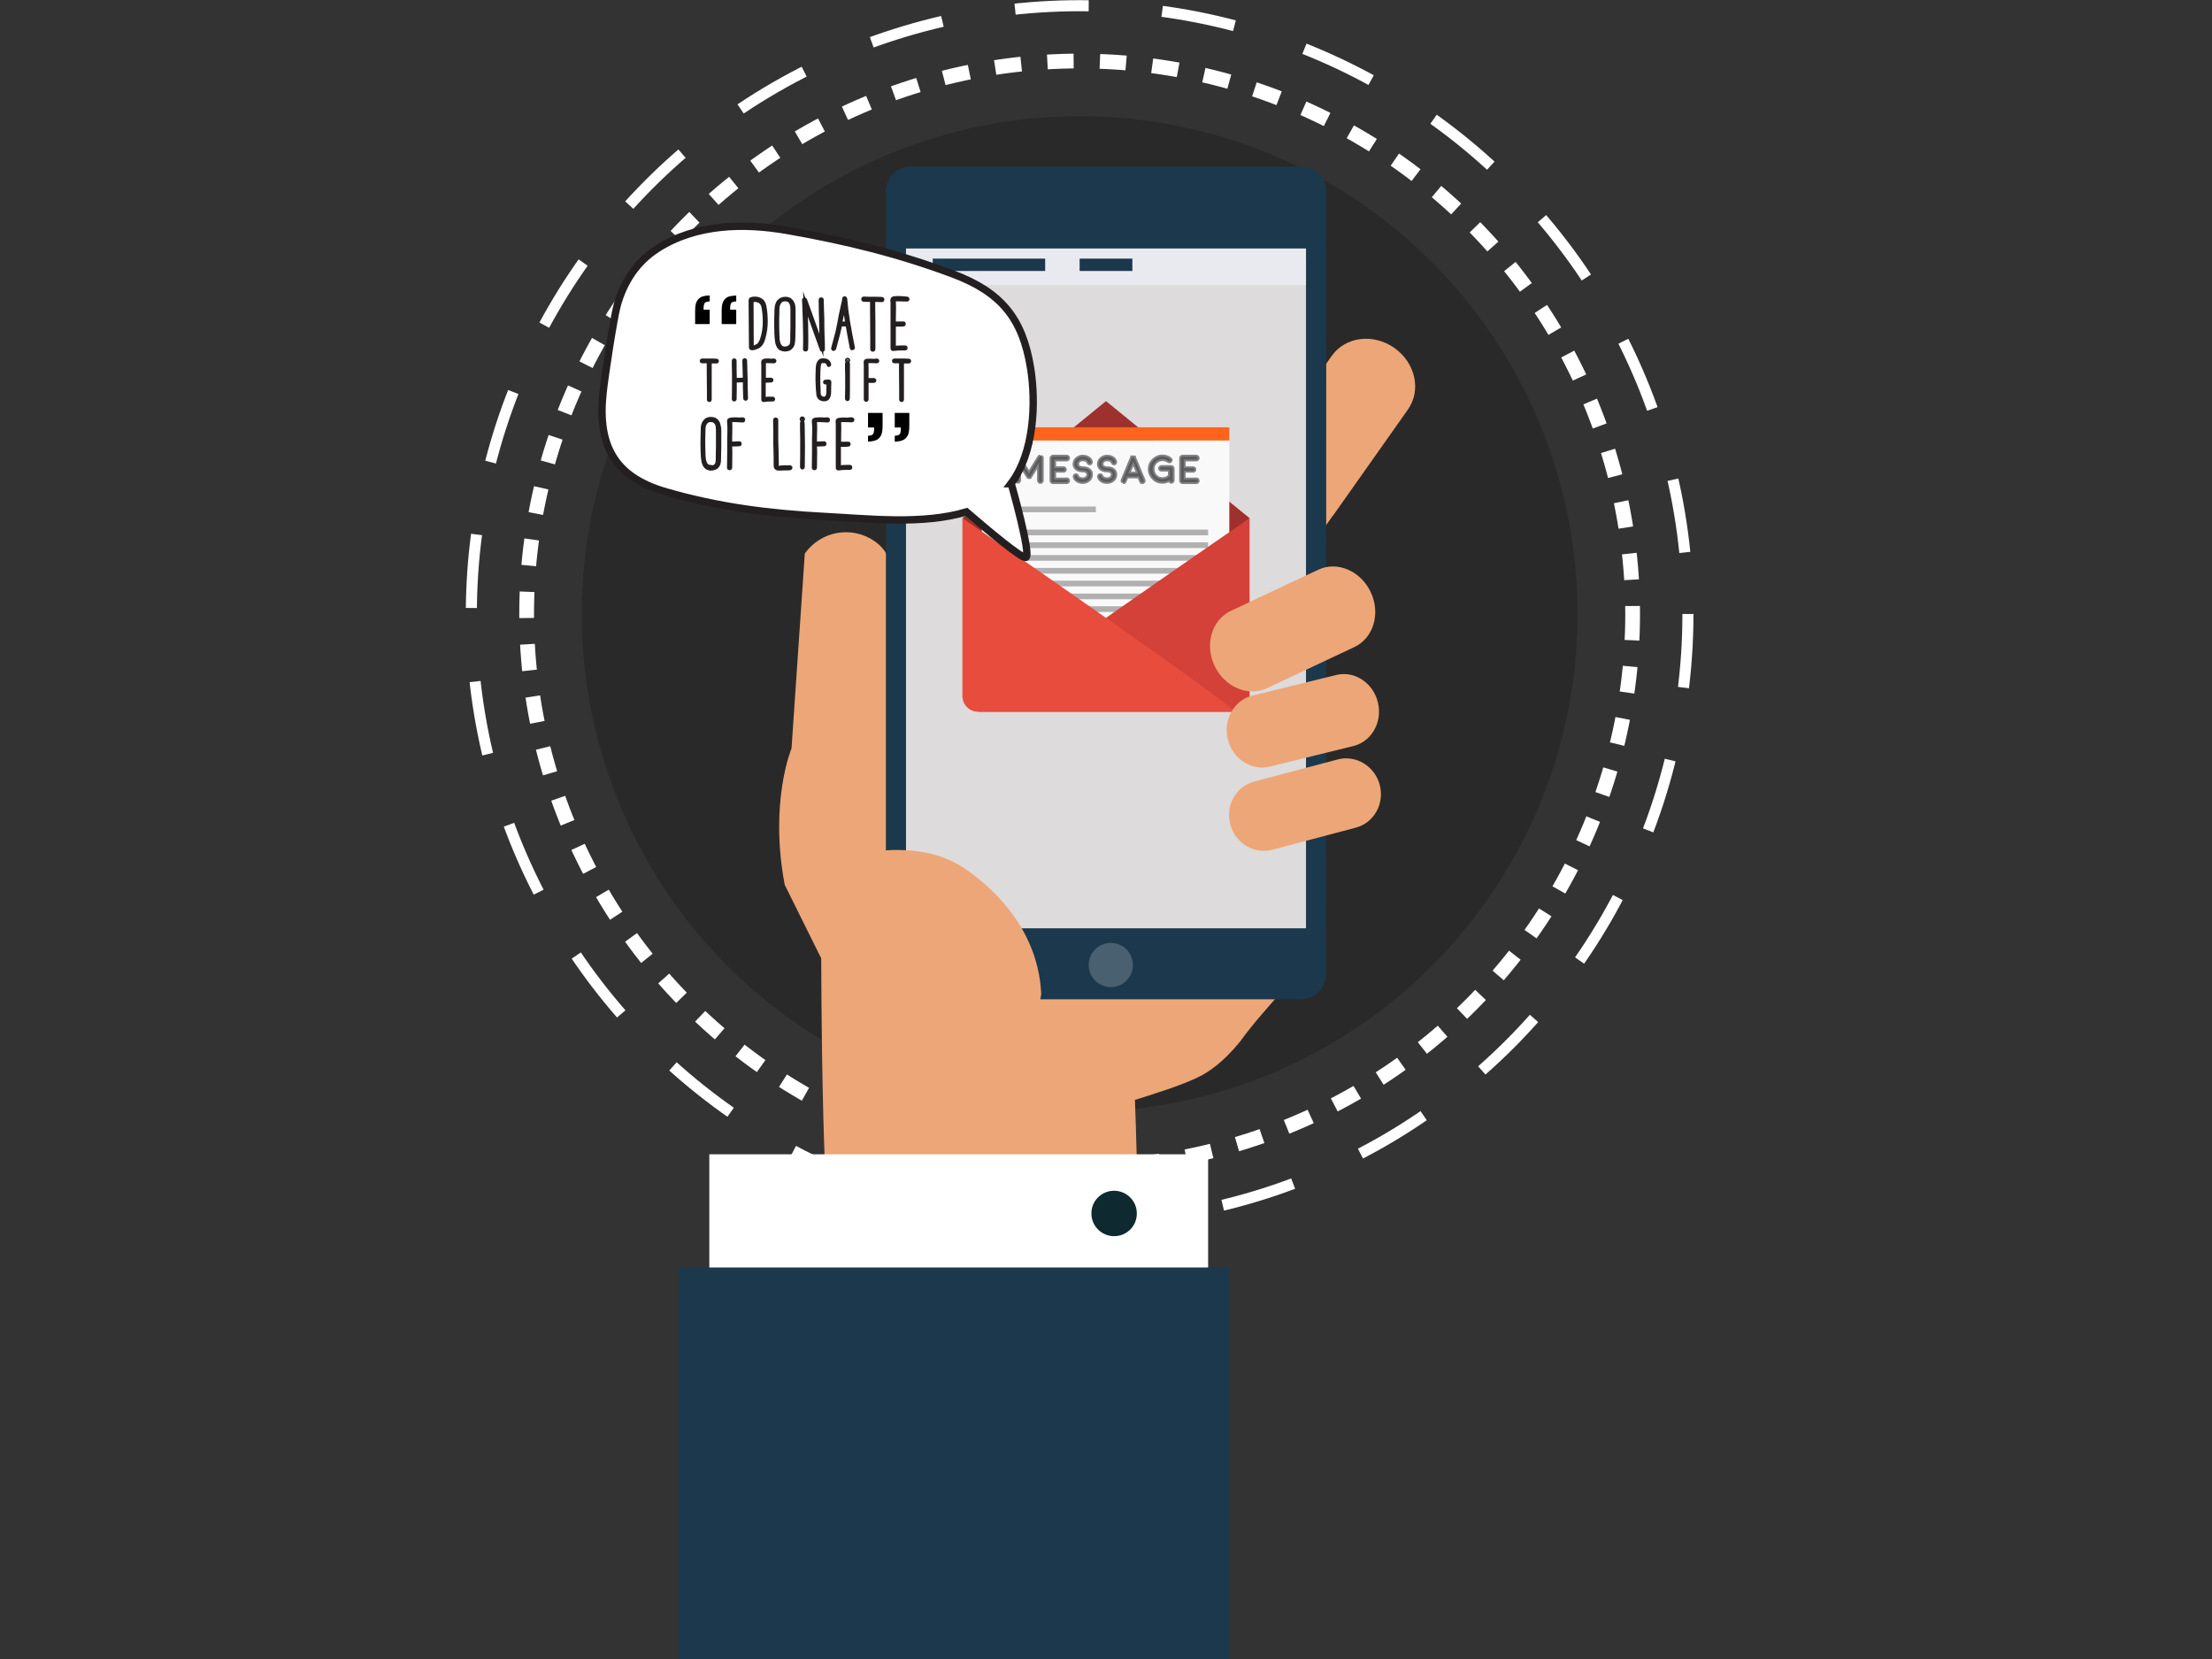 <?xml version="1.0" encoding="utf-8"?>
<!-- Generator: Adobe Illustrator 21.0.0, SVG Export Plug-In . SVG Version: 6.00 Build 0)  -->
<svg version="1.1" id="Layer_1" xmlns="http://www.w3.org/2000/svg" xmlns:xlink="http://www.w3.org/1999/xlink" x="0px" y="0px"
	 viewBox="0 280 1200 900" style="enable-background:new 0 0 1200 1200;" xml:space="preserve">
<rect x="0" y="280" width="1200" height="900" fill="#333333" stroke="none"/>
<style type="text/css">
	.st0{fill:#FFFFFF;}
	.st1{fill:#EDA677;}
	.st2{fill:#1B384C;}
	.st3{fill:#DDDBDB;}
	.st4{fill:#E9E9F0;}
	.st5{fill:#0E2A30;}
	.st6{opacity:0.2;fill:#FFFFFF;enable-background:new    ;}
	.st7{fill:#9E302E;}
	.st8{fill:#FF641D;}
	.st9{fill:#F9F9F9;}
	.st10{fill:#B0B0B0;}
	.st11{fill:#D34139;}
	.st12{fill:#E74C3C;}
	.st13{fill:#5B5B5B;stroke:#808285;stroke-miterlimit:10;}
	.st14{fill:#FFFFFF;stroke:#231F20;stroke-width:4;stroke-miterlimit:10;}
	.st15{stroke:#231F20;stroke-width:2;stroke-miterlimit:10;}
</style>
<g>
	<g>
	<circle fill="none" stroke="#fff" stroke-width="8" stroke-miterlimit="15" stroke-dasharray="14.247,14.247" cx="585.7" cy="613.1" r="300" >
      <animateTransform 
         attributeName="transform" 
         attributeType="XML" 
         type="rotate"
         dur="20s" 
         from="0 585.7 613.1"
         to="360 585.7 613.1" 
         repeatCount="indefinite" />
    </circle>
	<circle fill="none" stroke="#fff" stroke-width="6" stroke-miterlimit="10" stroke-dasharray="40,40" cx="585.7" cy="613.1" r="330">
	      <animateTransform 
	         attributeName="transform" 
	         attributeType="XML" 
	         type="rotate"
	         dur="10s" 
	         from="0 585.7 613.1" 
	         to="-360 585.7 613.1" 
	         repeatCount="indefinite" />
	</circle>
		<circle fill="#000" fill-opacity="0.2" cx="585.7" cy="613.1" r="270.1"/>
	</g>
	<path class="st1" d="M698.9,806.3c-12.8-21.8-48.6-26.5-29.7-40.3c-0.5,0.4,7.2-6.4,9.1-8.6c0.8-0.9,1.4-1.5,1.8-2
		c0.3-0.5,0.6-1.1,1.1-2c0.8-1.4,3.8-9.1,2.9-5.9c0.8-2.5,1.6-5.1,2.1-7.7c0.2-1.3,0.4-2.2,0.5-2.8c0.1-1.5,0.3-3,0.4-4.5
		c0.2-4.1,0.4-8.1,0.5-12.2c0.1-8.9,0-17.9,0-26.8c0-11.8,3.9-21.1,10-27.8c-11-7.1-23-8.1-27.3-1.9l-1.5,2.2l-6.7,9.6l-0.4,0.6
		l-5-3.6l6.7-9.5l6.8-9.6l5.5-7.7c4.5-6.4-1.1-18.2-12.5-26.2c-11.4-8.1-24.4-9.4-28.9-3l-5.5,7.7l-6.8,9.6l-6.7,9.5l-5-3.6
		l30.5-43.2l0,0c0.2-0.3,0.5-0.6,0.8-1l40.1-56.8c7.3-10.4,4-25.4-7.4-33.4c-11.4-8.1-26.6-6.2-34,4.2l-40.1,56.8
		c-0.2,0.3-0.4,0.7-0.7,1.1h-0.1l-88.2,125L487.7,738l-6.5-126.3c3.5-14.9,5.7-29.3-6.6-38c-12.3-8.7-29.3-5.7-38,6.6L429.4,686
		c0,0-12.2,28.9-3.7,74l19.8,39.9c0.9,230.2,14.2,151.3,0.9,169.8l168.3,19.1c4.8-19.1,1-112.1,1-112.1c6.8-2.2,26-7.9,35.6-13
		c4.6-2.4,12.2-7.3,21.4-18.6C689.3,822.3,703,813.4,698.9,806.3z"/>
	<path class="st1" d="M756.5,468.8c-11.4-8.1-26.6-6.2-34,4.2l-40.1,56.8c-0.2,0.3-0.4,0.7-0.7,1.1h-0.1L593.4,656l-0.4-0.3
		c0.1,0.5,0.2,1,0.2,1.5c3,18.5,4.3,39.9,10.8,57.8c0,0,0,0,0.1,0.1c0.1,0,0.2,0.1,0.2,0.1c0.1-0.8,1.2,0.2,1.7,0.9
		c0.1,0.1,0.2,0.1,0.3,0.2c0.3,0.1,0.6,0.2,1,0.3c2.4,0.8,4.9,1.5,7.4,2.2c0.2,0,0.4,0.1,0.5,0.1c0,0,0,0,0-0.1
		c2.7-3.7,5.4-7.4,8.1-11.2c16.4-23.4,31.6-47.6,46-72.2c7.1-12.2,18-18.6,29.4-20.3c-0.4-3.3-0.4-6.7-0.1-10l-1.3,1.8l-5-3.6
		l12.5-17.7c1.3-2.2,2.7-4.3,4.4-6.2l13.6-19.3l0,0c0.2-0.3,0.5-0.6,0.8-1l40.1-56.8C771.2,491.8,767.9,476.9,756.5,468.8z"/>
	<path class="st2" d="M719.4,808.7c0,7.3-6.1,13.4-13.6,13.4H494.2c-7.5,0-13.6-6-13.6-13.4v-425c0-7.3,6.1-13.4,13.6-13.4h211.7
		c7.5,0,13.6,6,13.6,13.4L719.4,808.7L719.4,808.7z"/>
	<polygon class="st3" points="697.7,420.2 692,420.2 681,420.2 668.6,420.2 658.2,420.2 657.5,420.2 643.6,420.2 608.6,420.2 
		596.4,420.2 584,420.2 572.4,420.2 554.9,420.2 544.1,420.2 509.9,420.2 508.6,420.2 497.8,420.2 491.5,420.2 491.5,468.4 
		491.5,468.4 491.5,481.4 491.5,481.4 491.5,517.2 491.5,517.2 491.5,560.5 491.5,560.5 491.5,571.3 491.5,571.3 491.5,678.8 
		491.5,678.8 491.5,688.6 491.5,688.6 491.5,738.3 491.5,738.3 491.5,751.3 491.5,751.3 491.5,783.6 492.3,783.6 503.5,783.6 
		528.3,783.6 542.5,783.6 542.5,783.6 544.1,783.6 553.2,783.6 554.9,783.6 565.6,783.6 567.2,783.6 576.7,783.6 609.8,783.6 
		610.3,783.6 622.1,783.6 651.5,783.6 663.5,783.6 666.2,783.6 680.6,783.6 708.5,783.6 708.5,754 708.5,734.1 708.5,729.4 
		708.5,723.4 708.5,711.7 708.5,706.6 708.5,693.4 708.5,571.2 708.5,560.5 708.5,532.2 708.5,517.2 708.5,453.1 708.5,441.1 
		708.5,420.2 	"/>
	<polygon class="st4" points="491.5,414.8 491.5,415 491.5,415 491.5,417.3 491.5,420 491.5,420 491.5,420.7 491.5,420.7 
		491.5,427.4 491.5,427.4 491.5,428 491.5,428 491.5,431.2 491.5,431.2 491.5,432 491.5,432 491.5,434.2 491.5,434.6 708.5,434.6 
		708.5,414.8 	"/>
	<g>
		<rect x="384.8" y="906.2" class="st0" width="270.6" height="293.8"/>
		<path class="st5" d="M603.7,950.6c6.8,0.4,12.7-4.8,13-11.6c0.4-6.8-4.8-12.6-11.6-13s-12.7,4.8-13,11.6
			C591.7,944.4,596.9,950.2,603.7,950.6z"/>
		<rect x="368.2" y="967.6" class="st2" width="298.7" height="232.4"/>
	</g>
	<circle class="st6" cx="602.6" cy="803.5" r="12"/>
	<rect x="506" y="420.3" class="st2" width="61" height="6.7"/>
	<rect x="585.7" y="420.3" class="st2" width="28.6" height="6.7"/>
	<path class="st1" d="M748.5,705.8c2.7,10.2-3.1,20.6-13,23.2l-45.3,12c-9.9,2.6-20.1-3.6-22.8-13.8l0,0c-2.7-10.2,3.1-20.6,13-23.2
		l45.3-12C735.6,689.4,745.8,695.6,748.5,705.8L748.5,705.8z"/>
	<path class="st1" d="M562.8,829.2c0.8-3.4,1.6-6.8,2.1-10.1c-0.6-1.8,1.3-37.9-40.8-67.4c-19.5-13.6-42.4-10.6-53-9.6v87.1H562.8z"
		/>
	<g>
		<g>
			<polygon class="st7" points="600,497.6 677.9,561.1 599.7,628.2 522.1,561.1 			"/>
			<rect x="532.6" y="511.8" class="st8" width="134.3" height="7.2"/>
			<rect x="532.6" y="519" class="st9" width="134.3" height="129.4">
					<animate
	      attributeName="opacity"
	      dur="1s"
	      values="0.7;1;0.7"
	      repeatCount="indefinite" />  
	  </rect>
			<g>
				<rect x="544.2" y="554.8" class="st10" width="50.3" height="3.1"/>
				<rect x="544.2" y="567.3" class="st10" width="111.2" height="3.1"/>
				<rect x="544.2" y="574.2" class="st10" width="111.2" height="3.1"/>
				<rect x="544.2" y="581.1" class="st10" width="111.2" height="3.1"/>
				<rect x="544.2" y="588.1" class="st10" width="111.2" height="3.1"/>
			</g>
			<g>
				<rect x="544.2" y="595" class="st10" width="111.2" height="3.1"/>
				<rect x="544.2" y="602" class="st10" width="111.2" height="3.1"/>
				<rect x="544.2" y="608.9" class="st10" width="111.2" height="3.1"/>
				<rect x="544.2" y="615.9" class="st10" width="111.2" height="3.1"/>
			</g>
			<path class="st11" d="M677.9,561.1c0,0,0,3.2,0,8.5c0,17.1,0,56.2,0,79v9c0,4.7-3.8,8.5-8.5,8.5h-9.6c-33.6,0-104.8,0-129.2,0
				C525.3,666.1,677.9,561.1,677.9,561.1z">
					<animate
	      attributeName="opacity"
	      dur="1s"
	      values="0.8;1;0.8"
	      repeatCount="indefinite" />  
	  </path>
			<path class="st12" d="M522.1,561.1c0,0,0,3.2,0,8.5c0,17.1,0,56.2,0,79v9c0,4.7,3.8,8.5,8.5,8.5h9.6c33.6,0,104.8,0,129.2,0
				C674.7,666.1,522.1,561.1,522.1,561.1z">
					<animate
	      attributeName="opacity"
	      dur="1s"
	      values="0.8;1;0.8"
	      repeatCount="indefinite" />  
	  </path>
			<g>
		<animate
	      attributeName="opacity"
	      dur="2s"
	      values="0.5;1;0.5"
	      repeatCount="indefinite" />  
				<path class="st13" d="M564.9,527.3c0.3,0.1,0.5,0.2,0.6,0.4c0.2,0.2,0.2,0.5,0.2,0.7v12.3c0,0.3-0.1,0.6-0.4,0.9
					c-0.2,0.2-0.5,0.4-0.9,0.4s-0.6-0.1-0.9-0.4c-0.2-0.2-0.4-0.5-0.4-0.9v-8l-3.9,6.3l0,0l0,0l0,0l0,0v0.1l0,0c0,0,0,0-0.1,0.1l0,0
					l0,0c0,0,0,0-0.1,0.1l0,0c0,0,0,0-0.1,0l0,0l0,0l0,0c0,0,0,0-0.1,0l0,0c0,0,0,0-0.1,0c-0.2,0.1-0.3,0.1-0.5,0.1l0,0l0,0
					c-0.1,0-0.2,0-0.3-0.1l0,0l0,0h-0.1l0,0h-0.1l0,0l0,0l0,0c0,0-0.1,0-0.1-0.1l0,0c0,0,0,0-0.1-0.1l0,0l0,0c0,0,0,0-0.1-0.1l0,0
					c0,0,0,0-0.1-0.1l0,0l0,0l0,0l0,0l-3.9-6.3v8c0,0.3-0.1,0.6-0.4,0.9c-0.2,0.2-0.5,0.4-0.9,0.4c-0.3,0-0.6-0.1-0.9-0.4
					c-0.2-0.2-0.4-0.5-0.4-0.9v-12.3c0-0.3,0.1-0.5,0.2-0.7c0.2-0.2,0.4-0.4,0.7-0.4c0.3-0.1,0.5-0.1,0.8,0s0.5,0.3,0.6,0.5l5.1,8.3
					l5.1-8.3c0.1-0.2,0.3-0.4,0.6-0.5s0.4-0.1,0.4-0.1S564.6,527.2,564.9,527.3z"/>
				<path class="st13" d="M578.7,539.5c0.3,0,0.6,0.1,0.9,0.4c0.2,0.2,0.4,0.5,0.4,0.9s-0.1,0.6-0.4,0.9c-0.2,0.2-0.5,0.4-0.9,0.4
					h-7.5c-0.3,0-0.6-0.1-0.9-0.4c-0.2-0.2-0.4-0.5-0.4-0.9v-12.3c0-0.3,0.1-0.6,0.4-0.9c0.2-0.2,0.5-0.4,0.9-0.4l0,0h7.5
					c0.3,0,0.6,0.1,0.9,0.4c0.2,0.2,0.4,0.5,0.4,0.9s-0.1,0.6-0.4,0.9c-0.2,0.2-0.5,0.4-0.9,0.4l0,0h-6.3v3.7h4.5
					c0.3,0,0.6,0.1,0.9,0.3c0.2,0.2,0.4,0.5,0.4,0.9s-0.1,0.6-0.4,0.9c-0.2,0.2-0.5,0.3-0.9,0.3h-4.5v3.7h6.3V539.5z"/>
				<path class="st13" d="M592.4,537.6c-0.1,1.2-0.5,2.3-1.5,3.1c-0.9,0.8-2.1,1.3-3.4,1.3c-1.1,0-2.1-0.2-3-0.7
					c-1.1-0.6-1.8-1.4-2-2.5c-0.1-0.3,0-0.6,0.1-0.9c0.2-0.3,0.4-0.5,0.7-0.6s0.6,0,0.9,0.1c0.3,0.2,0.5,0.4,0.6,0.7
					c0.1,0.5,0.5,0.8,1,1.1c0.5,0.2,1.1,0.3,1.7,0.3c0.6,0,1.2-0.2,1.7-0.6c0.5-0.4,0.7-0.9,0.7-1.5c0-0.4-0.1-0.7-0.4-1
					c-0.4-0.5-1.1-0.7-2.2-0.7l0,0l0,0l0,0c-1.7,0-3-0.5-3.9-1.4c-0.7-0.8-1.1-1.7-1-2.7c0.1-1.2,0.5-2.3,1.5-3.1s2.1-1.3,3.4-1.3
					c1.1,0,2.1,0.2,3,0.7c1.1,0.6,1.8,1.4,2,2.5c0.1,0.3,0,0.6-0.1,0.9c-0.2,0.3-0.4,0.5-0.7,0.6s-0.6,0-0.9-0.1
					c-0.3-0.2-0.5-0.4-0.6-0.7c-0.1-0.5-0.5-0.8-1-1.1c-0.5-0.2-1.1-0.3-1.7-0.3c-0.6,0-1.2,0.2-1.7,0.6c-0.5,0.4-0.7,0.9-0.7,1.5
					c0,0.4,0.1,0.7,0.4,1c0.4,0.4,1.1,0.7,2.2,0.7h0.1c1.7,0,3,0.5,3.9,1.5C592.1,535.6,592.5,536.5,592.4,537.6z"/>
				<path class="st13" d="M605.6,537.6c-0.1,1.2-0.5,2.3-1.5,3.1c-0.9,0.8-2.1,1.3-3.4,1.3c-1.1,0-2.1-0.2-3-0.7
					c-1.1-0.6-1.8-1.4-2-2.5c-0.1-0.3,0-0.6,0.1-0.9c0.2-0.3,0.4-0.5,0.7-0.6s0.6,0,0.9,0.1c0.3,0.2,0.5,0.4,0.6,0.7
					c0.1,0.5,0.5,0.8,1,1.1c0.5,0.2,1.1,0.3,1.7,0.3c0.6,0,1.2-0.2,1.7-0.6c0.5-0.4,0.7-0.9,0.7-1.5c0-0.4-0.1-0.7-0.4-1
					c-0.4-0.5-1.1-0.7-2.2-0.7l0,0l0,0l0,0c-1.7,0-3-0.5-3.9-1.4c-0.7-0.8-1.1-1.7-1-2.7c0.1-1.2,0.5-2.3,1.5-3.1
					c0.9-0.8,2.1-1.3,3.4-1.3c1.1,0,2.1,0.2,3,0.7c1.1,0.6,1.8,1.4,2,2.5c0.1,0.3,0,0.6-0.1,0.9c-0.2,0.3-0.4,0.5-0.7,0.6
					s-0.6,0-0.9-0.1c-0.3-0.2-0.5-0.4-0.6-0.7c-0.1-0.5-0.5-0.8-1-1.1c-0.5-0.2-1.1-0.3-1.7-0.3c-0.6,0-1.2,0.2-1.7,0.6
					c-0.5,0.4-0.7,0.9-0.7,1.5c0,0.4,0.1,0.7,0.4,1c0.4,0.4,1.1,0.7,2.2,0.7h0.1c1.7,0,3,0.5,3.9,1.5
					C605.3,535.6,605.6,536.5,605.6,537.6z"/>
				<path class="st13" d="M609.2,541.9c-0.3-0.1-0.5-0.3-0.7-0.7c-0.1-0.3-0.1-0.6,0-0.9l1.3-3.1l0,0l3.8-9.1c0,0,0-0.1,0.1-0.1
					v-0.1c0,0,0,0,0-0.1c0,0,0,0,0-0.1l0,0l0,0c0,0,0,0,0-0.1l0,0c0,0,0,0,0.1,0l0,0c0,0,0,0,0.1,0l0,0h0.1c0,0,0,0,0.1,0l0,0l0,0
					h0.1c0,0,0,0,0.1,0l0,0c0,0,0,0,0.1,0h0.1c0,0,0,0,0.1,0c0,0,0,0,0.1,0c0,0,0,0,0.1,0h0.1h0.1h0.1c0,0,0,0,0.1,0c0,0,0.1,0,0,0
					c0.1,0,0.2,0.1,0.2,0.1l0,0h0.1l0,0c0,0,0,0,0.1,0l0,0c0,0,0,0,0.1,0l0,0c0,0,0,0,0,0.1l0,0c0,0,0,0,0,0.1s0,0,0,0.1
					c0,0,0,0,0,0.1c0,0,0,0.1,0.1,0.1l3.8,9.1l0,0l1.3,3.1c0.1,0.3,0.1,0.6,0,0.9c-0.1,0.3-0.4,0.5-0.7,0.7
					c-0.2,0.1-0.3,0.1-0.5,0.1c-0.5,0-0.9-0.2-1.1-0.7l-1-2.4h-6l-1,2.4c-0.2,0.5-0.6,0.7-1.1,0.7c-0.2,0-0.2,0-0.2,0
					S609.4,541.9,609.2,541.9z M616.8,536.4l-2-4.8l-2,4.8H616.8z"/>
				<path class="st13" d="M630.6,541.9c-2,0-3.8-0.7-5.2-2.2c-1.4-1.4-2.2-3.2-2.2-5.2s0.7-3.7,2.2-5.2c1.5-1.4,3.2-2.2,5.2-2.2
					c1.7,0,3.2,0.5,4.5,1.5c0.3,0.2,0.4,0.5,0.5,0.8c0,0.3,0,0.6-0.2,0.9s-0.5,0.4-0.8,0.5c-0.3,0-0.6,0-0.9-0.2c-0.9-0.7-1.9-1-3-1
					c-1.4,0-2.5,0.5-3.5,1.4c-1,1-1.4,2.1-1.4,3.5s0.5,2.5,1.4,3.5c1,1,2.1,1.4,3.5,1.4c1.3,0,2.4-0.4,3.3-1.3c0,0,0,0,0.1-0.1v-2.7
					h-4c-0.3,0-0.6-0.1-0.9-0.3c-0.2-0.2-0.4-0.5-0.4-0.9s0.1-0.6,0.4-0.9c0.2-0.2,0.5-0.4,0.9-0.4h5.3c0.3,0,0.6,0.1,0.9,0.4
					c0.2,0.2,0.4,0.5,0.4,0.9v6.5c0,0.3-0.1,0.6-0.4,0.9c-0.2,0.2-0.5,0.4-0.9,0.4l0,0c-0.3,0-0.5-0.1-0.7-0.3s-0.4-0.4-0.4-0.6
					C632.9,541.6,631.8,541.9,630.6,541.9z"/>
				<path class="st13" d="M649,539.5c0.3,0,0.6,0.1,0.9,0.4c0.2,0.2,0.4,0.5,0.4,0.9s-0.1,0.6-0.4,0.9c-0.2,0.2-0.5,0.4-0.9,0.4
					h-7.5c-0.3,0-0.6-0.1-0.9-0.4c-0.2-0.2-0.4-0.5-0.4-0.9v-12.3c0-0.3,0.1-0.6,0.4-0.9c0.2-0.2,0.5-0.4,0.9-0.4l0,0h7.5
					c0.3,0,0.6,0.1,0.9,0.4c0.2,0.2,0.4,0.5,0.4,0.9s-0.1,0.6-0.4,0.9c-0.2,0.2-0.5,0.4-0.9,0.4l0,0h-6.3v3.7h4.5
					c0.3,0,0.6,0.1,0.9,0.3c0.2,0.2,0.4,0.5,0.4,0.9s-0.1,0.6-0.4,0.9c-0.2,0.2-0.5,0.3-0.9,0.3h-4.5v3.7h6.3V539.5z"/>
			</g>
		</g>
	</g>
	<path class="st1" d="M743.6,601.2c5.5,11.6,1.5,24.9-8.8,29.8l-47.4,22.3c-10.3,4.9-23.1-0.6-28.5-12.1l0,0
		c-5.5-11.6-1.5-24.9,8.8-29.8l47.4-22.3C725.4,584.2,738.2,589.7,743.6,601.2L743.6,601.2z"/>
	<path class="st1" d="M747.5,661c2.6,10.6-3.3,21.2-13.2,23.7l-45.5,11.2c-9.9,2.4-20.1-4.2-22.7-14.8l0,0
		c-2.6-10.6,3.3-21.2,13.2-23.7l45.5-11.2C734.8,643.7,744.9,650.4,747.5,661L747.5,661z"/>
</g>
<path class="st14" d="M548.4,542.4c12.7-16.7,13.7-43.9,10.7-62.7c-4.3-26.7-15.7-41.1-42-51c-29.9-11.2-58.7-18.2-90.1-23.7
	c-23.6-4.1-49.5-3.6-70.6,10c-11.1,7.2-18.1,18-21.6,30.7c-1.9,6.9-6.7,38.3-7.6,47c-3.2,28.6,5.9,45.9,33.7,54
	c29.1,8.5,56.8,11.9,86.9,13.5c23.5,1.2,52.7,4.6,76.5-2.5c11.5,9.9,30,25.4,32.2,24.7c3.2-1-7.9-40-7.9-40H548.4z"/>
<g>
	<path class="st15" d="M414.8,446.4c0.5,2.6,0.7,5.3,0.7,8c0,1.4-0.1,2.9-0.3,4.4c-0.2,1.5-0.5,2.8-0.8,4c-0.3,1.1-0.5,1.8-0.7,2.2
		c-0.2,0.4-0.4,0.8-0.6,1.2c-0.6,0.9-1.3,1.6-2.2,2c-0.2,0.1-0.4,0.2-0.6,0.2c-0.8,0.4-1.5,0.6-2,0.6c-0.2,0-0.4,0-0.7-0.1
		c-0.1,0-0.1-0.1-0.2-0.1c-0.1-0.1-0.1-0.1-0.1-0.2l-0.2-25.8c0-0.1,0.1-0.2,0.2-0.3c0-0.2,0.1-0.3,0.2-0.3c0.6-0.2,1.3-0.3,2-0.3
		c0.8,0,1.5,0.1,2.3,0.4c0.7,0.3,1.3,0.7,1.8,1.2C414.2,444.3,414.6,445.2,414.8,446.4z M413.3,464.1c1-2.9,1.5-6.1,1.5-9.7
		c0-2.5-0.2-5.2-0.7-7.8c-0.1-0.6-0.3-1.1-0.5-1.5s-0.5-0.8-0.8-1.1c-0.4-0.4-0.9-0.7-1.5-0.9c-0.6-0.2-1.2-0.3-1.8-0.3
		c-0.6,0-1.1,0.1-1.7,0.3l0.1,21.3c0,1,0,2.4,0,4.2c0.1,0,0.2,0,0.3,0c0.2,0,0.4,0,0.7-0.1c0.3-0.1,0.6-0.2,0.9-0.4l0.7-0.3
		c0.8-0.3,1.4-0.9,1.9-1.8C412.8,465.4,413.1,464.8,413.3,464.1z"/>
	<path class="st15" d="M430.6,448.1v2.3v4.8c0,1.2,0,2,0,2.4l-0.1,3.4v1.3c0,1.3-0.1,2.4-0.2,3.3s-0.3,1.6-0.7,2.2
		c-0.5,0.7-1,1.2-1.7,1.5s-1.4,0.4-2.2,0.4c-0.7,0-1.4-0.2-2-0.5c-0.7-0.3-1.2-0.9-1.5-1.6c-0.5-0.9-0.7-1.8-0.8-2.9
		c-0.3-2.3-0.4-5.2-0.4-8.5c0-1.8,0-3.9,0.1-6.4V449c0-1.1,0.1-1.9,0.2-2.5s0.2-1.2,0.5-1.8c0.2-0.6,0.6-1.2,1.2-1.6
		c0.5-0.5,1.1-0.8,1.6-0.9s1-0.2,1.5-0.2c1.3,0,2.3,0.4,2.9,1.1c0.6,0.6,1,1.3,1.3,2.2C430.5,446,430.6,447,430.6,448.1z
		 M428.2,468.3c0.6-0.4,1-0.9,1.2-1.5s0.3-1.5,0.3-2.5v-0.4c0-1.7,0-3.8,0.1-6.3c0-0.4,0-1.2,0-2.6v-5.2v-1.7c0-1.3-0.1-2.3-0.4-3.2
		c-0.3-0.8-0.8-1.5-1.5-2c-0.3-0.2-0.8-0.3-1.5-0.4h-0.9c-0.4,0-0.7,0.1-1,0.2c-0.6,0.2-1.1,0.5-1.5,1.1c-0.4,0.5-0.7,1.1-0.9,1.8
		c-0.2,0.7-0.3,1.7-0.3,2.8v0.7c0,0.3,0,0.5,0,0.7l-0.1,3.3c0,3.3,0,5.8,0.1,7.7c0.1,1.9,0.1,3.3,0.3,4.3c0.2,1.2,0.6,2.1,1.2,2.8
		c0.6,0.7,1.4,1.1,2.4,1.1C426.7,469,427.6,468.7,428.2,468.3z"/>
	<path class="st15" d="M446,447.6l0.1,3.1c0.1,1.4,0.1,2.7,0.1,4.1c0,1.7,0,3.5,0.1,5.4v1c0.1,2.6,0.2,4.7,0.2,6.3c0,1,0,1.7,0,2
		c0,0.1,0,0.2-0.1,0.3c-0.1,0.1-0.1,0.1-0.2,0.1c-0.2,0-0.3-0.1-0.4-0.2l-1.2-3.3l-5.2-14.5L437,445l0.1,2
		c0.3,6.5,0.4,11.9,0.4,16.2c0,2.1,0,4.2-0.1,6.2c0,0.2-0.1,0.3-0.4,0.3s-0.4-0.1-0.4-0.3c0.1-2.1,0.1-4.2,0.1-6.3
		c0-4.6-0.2-10.8-0.5-18.4l-0.1-2l0,0c0-0.2,0.1-0.3,0.3-0.3c0.2,0,0.3,0.1,0.4,0.2l1.2,3.3l5.2,14.5l2.5,7.2c0-1.4-0.1-3.5-0.2-6.4
		v-0.9l-0.1-4.2l-0.1-4.1l-0.1-2.4c0-0.3,0-0.6,0-0.7c0-2-0.1-4-0.1-6.2c0-0.2,0.1-0.4,0.4-0.4s0.4,0.1,0.4,0.4v1.4L446,447.6z"/>
	<path class="st15" d="M458.6,442.1c0.3,3.9,0.8,7.9,1.5,12.1s1.6,9,2.7,14.5c0,0,0,0.1-0.2,0.2c-0.1,0.1-0.3,0.1-0.4,0.1
		s-0.2-0.1-0.2-0.2c-0.8-4-1.5-8.2-2.3-12.7h-3.8c-0.6,3-1.6,7.1-3.1,12.3l-0.2,0.7c0,0.1-0.1,0.1-0.2,0.2s-0.2,0.1-0.2,0.1
		c-0.1,0-0.2,0-0.2-0.1c-0.1,0-0.1-0.1-0.1-0.2s0-0.1,0-0.2l2.3-8.6c0.4-1.7,0.8-3.8,1.3-6.4c0.3-2,0.7-3.7,1-5l0.9-4.2l0.2-0.8
		c0.2-0.8,0.3-1.4,0.3-1.9c0-0.2,0.1-0.3,0.3-0.3C458.4,441.7,458.5,441.8,458.6,442.1z M455.9,455.4h3.6l-0.2-1.6
		c-0.6-3.9-1-6.9-1.2-9.1c0,0.1,0,0.2,0,0.3c0,0.2-0.1,0.3-0.1,0.3l-0.6,2.9l-0.2,0.9c-0.5,2.5-0.9,4-1,4.7
		C456.1,454.5,456,455.1,455.9,455.4z"/>
	<path class="st15" d="M478.4,442.1c0.2,0,0.4,0.1,0.4,0.4c0,0.2-0.1,0.4-0.4,0.4l-2.7-0.1h-1.9v0.2c0,0.1,0,0.2,0,0.5v1.9l0.1,10
		v10v4c0,0.2-0.1,0.4-0.4,0.4s-0.4-0.1-0.4-0.4c0-1,0-3.1,0-6.4l-0.1-13.7v-4.9v-0.9c0-0.3,0-0.5,0.1-0.7c-1.7,0-3.1,0-4.5-0.1
		c-0.2,0-0.4-0.1-0.4-0.4s0.1-0.4,0.3-0.4h0.1l3.3,0.1h3.8L478.4,442.1z"/>
	<path class="st15" d="M492,441.9c0.2,0,0.4,0.1,0.4,0.4c0,0.2-0.1,0.3-0.4,0.3l-3.7-0.1c-0.1,0-0.5,0-0.9,0c-0.5,0-0.8,0-1,0H486
		c-0.5,0-0.8,0.1-0.9,0.3c0,0.1-0.1,0.2-0.1,0.4v0.2c0,1,0.1,2,0.1,3.2L485,452c0,1.8,0,3,0,3.5h0.1c0.8-0.1,1.8-0.1,2.9-0.1
		s1.8,0,2.1,0l0,0c0.1,0,0.2,0,0.2,0.1c0.1,0.1,0.1,0.2,0.1,0.2c0,0.2-0.1,0.4-0.4,0.4c-0.8,0.1-1.8,0.1-2.8,0.1c-1.1,0-1.8,0-2.1,0
		H485c0,0.6,0,2.1,0,4.3v8.2c1.4-0.2,2.9-0.3,4.6-0.3c0.8,0,1.3,0,1.5,0s0.3,0.2,0.3,0.4c0,0.2-0.1,0.3-0.3,0.3H491
		c-0.2,0-0.8,0-1.6,0c-1.7,0-3.3,0.1-4.8,0.3h-0.1c-0.1,0-0.2,0-0.3-0.1s-0.1-0.1-0.1-0.2v-4.2c0-0.6,0-2,0-4.2c0-1.9,0-3.1,0-3.6
		v-3.7v-0.9v-2.8c0-0.4,0-1.3,0-2.8V446c0-1,0-1.6,0-1.9L484,443c0-0.5,0.1-0.8,0.3-1c0.2-0.2,0.6-0.3,1.1-0.3l1.6-0.1
		c0.6,0,1.4,0,2.6,0.1C490.8,441.8,491.5,441.9,492,441.9z"/>
	<path class="st15" d="M388.7,475.6c0.2,0,0.3,0.1,0.3,0.3c0,0.2-0.1,0.3-0.3,0.3h-2.1h-1.5v0.1c0,0,0,0.2,0,0.4v1.5v7.8v7.7v3.1
		c0,0.2-0.1,0.3-0.3,0.3c-0.2,0-0.3-0.1-0.3-0.3c0-0.7,0-2.4,0-5l-0.1-10.6v-3.8v-0.7c0-0.2,0-0.4,0-0.6c-1.3,0-2.5,0-3.5,0
		c-0.2,0-0.3-0.1-0.3-0.3s0.1-0.3,0.2-0.3l0,0h2.6h3L388.7,475.6z"/>
	<path class="st15" d="M403.7,475.6L403.7,475.6c0-0.2,0.1-0.3,0.3-0.3c0.2,0,0.3,0.1,0.3,0.3c0.1,2.4,0.2,6,0.3,10.8
		c0,3.6,0.1,6.9,0.2,9.7c0,0.2-0.1,0.3-0.3,0.3s-0.3-0.1-0.3-0.3c0-0.6-0.1-1.6-0.1-2.8c0-1.3-0.1-2.4-0.1-3.3v-1.2v-2.5
		c-1.1,0.1-2.3,0.2-3.7,0.2c-0.8,0-1.4,0-1.6,0l0,0c0,3.6,0,6.9-0.1,10c0,0.2-0.1,0.3-0.3,0.3c-0.2,0-0.3-0.1-0.3-0.3
		c0.1-2.9,0.1-6.5,0.1-10.7c0-1.6,0-2.6,0-3c-0.1-2.8-0.1-5.2-0.1-7.1c0-0.2,0.1-0.3,0.3-0.3s0.3,0.1,0.3,0.3c0,2.1,0,3.4,0,4
		c0,2.1,0.1,4.2,0.1,6.3l0,0c0.2,0,0.8,0,1.6,0c1.4,0,2.6-0.1,3.7-0.2C403.9,481.2,403.8,477.8,403.7,475.6z"/>
	<path class="st15" d="M419.9,475.5c0.2,0,0.3,0.1,0.3,0.3c0,0.2-0.1,0.3-0.3,0.3L417,476c-0.1,0-0.4,0-0.7,0c-0.4,0-0.6,0-0.8,0
		h-0.3c-0.4,0-0.6,0.1-0.7,0.2c0,0.1,0,0.2,0,0.3v0.2c0,0.7,0,1.6,0,2.4v4.2c0,1.4,0,2.3,0,2.7l0,0c0.7,0,1.4-0.1,2.2-0.1
		c0.9,0,1.4,0,1.6,0l0,0c0.1,0,0.1,0,0.2,0.1c0,0.1,0.1,0.1,0.1,0.2c0,0.2-0.1,0.3-0.3,0.3c-0.6,0-1.4,0.1-2.2,0.1
		c-0.9,0-1.4,0-1.7,0l0,0c0,0.5,0,1.6,0,3.4v6.4c1.1-0.2,2.3-0.2,3.6-0.2c0.6,0,1,0,1.2,0s0.3,0.1,0.3,0.3c0,0.2-0.1,0.3-0.2,0.3
		l0,0c-0.2,0-0.6,0-1.2,0c-1.3,0-2.6,0.1-3.8,0.3l0,0c-0.1,0-0.2,0-0.2-0.1c-0.1,0-0.1-0.1-0.1-0.2v-3.2c0-0.5,0-1.6,0-3.2
		c0-1.5,0-2.4,0-2.8v-2.8v-0.7v-2.2c0-0.3,0-1,0-2.2V479c0-0.8,0-1.3,0-1.5l-0.1-0.9c0-0.4,0.1-0.6,0.3-0.8c0.2-0.1,0.5-0.2,0.9-0.3
		h1.3c0.4,0,1.1,0,2,0.1C419,475.5,419.5,475.5,419.9,475.5z"/>
	<path class="st15" d="M444.7,476.9c-0.1,0.3-0.3,0.6-0.3,0.9c-0.1,0.3-0.1,0.8-0.2,1.4c-0.1,1.6-0.2,3.5-0.2,5.7
		c0,2.6,0.1,5,0.2,7.2v0.6c0,0.5,0,0.9,0.1,1.2c0,0.3,0.1,0.6,0.3,0.9c0.2,0.4,0.5,0.7,0.9,1c0.4,0.2,0.9,0.4,1.4,0.4
		c0.4,0,0.8-0.1,1.1-0.3c0.3-0.2,0.6-0.4,0.8-0.7c0.3-0.7,0.5-1.5,0.5-2.6v-1.1c0-0.1,0-0.5,0-0.9l0.1-3.1l-1.6,0.1l0,0
		c-0.1,0-0.1,0-0.2-0.1c0-0.1-0.1-0.1-0.1-0.2c0-0.2,0.1-0.3,0.3-0.3c1-0.1,1.6-0.1,1.9-0.1c0.2,0,0.3,0.1,0.3,0.3l0,0
		c0,0,0,0,0,0.1c-0.1,1.9-0.1,3.6-0.1,4.9c0,1.1-0.1,2-0.3,2.6c-0.2,0.6-0.5,1.1-1,1.5c-0.4,0.3-0.9,0.4-1.5,0.4
		c-0.8,0-1.5-0.2-2.1-0.6s-0.9-1-1.1-1.8c-0.1-0.6-0.2-1.7-0.3-3.3s-0.1-3-0.2-4.4v-1.3c0-1.3,0-2.7,0.1-4v-0.7c0-1,0.1-1.8,0.2-2.4
		s0.3-1.1,0.5-1.5s0.5-0.6,0.8-0.9s0.7-0.4,1.1-0.4s0.7,0,0.8,0c0.6,0,1.1,0.1,1.5,0.3s0.7,0.4,1,0.8s0.4,0.8,0.5,1.2v0.1
		c0,0.1,0,0.1-0.1,0.2s-0.1,0.1-0.2,0.1c0,0-0.1,0-0.1-0.1c0,0-0.1-0.1-0.1-0.2c-0.1-0.6-0.4-1-0.8-1.3s-0.8-0.5-1.3-0.5h-0.7
		C445.8,475.8,445.1,476.2,444.7,476.9z"/>
	<path class="st15" d="M459.8,475.1c0.3,0,0.4,0.1,0.4,0.4c0,0.1,0,0.2-0.1,0.3c-0.1,0.1-0.2,0.1-0.3,0.1c-0.1,0-0.2,0-0.3-0.1
		c-0.1-0.1-0.1-0.2-0.1-0.3c0-0.1,0-0.2,0.1-0.3S459.7,475.1,459.8,475.1z M460.1,477.2v3.7v6.4c0,3.2,0,6.2-0.1,9
		c0,0.2-0.1,0.3-0.3,0.3c-0.1,0-0.1,0-0.2-0.1c0,0-0.1-0.1-0.1-0.2c0.1-3.3,0.1-6.8,0.1-10.5c0-1.1,0-1.7,0-2
		c-0.1-2.6-0.1-4.8-0.1-6.6c0-0.1,0-0.1,0.1-0.2c0.1,0,0.1-0.1,0.2-0.1C460,477,460.1,477.1,460.1,477.2z"/>
	<path class="st15" d="M475.7,475.5c0.2,0,0.3,0.1,0.3,0.3c0,0.2-0.1,0.3-0.3,0.3l-1.5-0.1h-1.5h-0.5c-0.2,0-0.3,0-0.4,0
		c-0.2,0-0.4,0-0.6,0h-0.3c-0.4,0-0.7,0.1-0.8,0.3c0,0.1,0,0.2,0,0.3v0.2c0,0.9,0.1,1.8,0.1,2.7v3.9v2.7c0,0,0,0,0.1,0
		c0.6,0,1.2,0,1.9,0h1.9l0,0c0.1,0,0.1,0,0.2,0.1c0,0.1,0.1,0.1,0.1,0.2c0,0.2-0.1,0.3-0.3,0.3h-1.9c-0.7,0-1.4,0-1.9,0.1h-0.1v3.3
		v6.6c0,0.2-0.1,0.3-0.3,0.3s-0.3-0.1-0.3-0.3v-6.5c0-1.6,0-2.7,0-3.1V484v-2.5V479v-1.5l-0.1-0.9c0-0.4,0.1-0.6,0.3-0.8
		c0.2-0.1,0.5-0.2,0.9-0.2h1.4c0.7,0,1.4,0,2,0.1L475.7,475.5z"/>
	<path class="st15" d="M493,475.6c0.2,0,0.3,0.1,0.3,0.3c0,0.2-0.1,0.3-0.3,0.3h-2.1h-1.5v0.1c0,0,0,0.2,0,0.4v1.5v7.8v7.7v3.1
		c0,0.2-0.1,0.3-0.3,0.3c-0.2,0-0.3-0.1-0.3-0.3c0-0.7,0-2.4,0-5l-0.1-10.6v-3.8v-0.7c0-0.2,0-0.4,0-0.6c-1.3,0-2.5,0-3.5,0
		c-0.2,0-0.3-0.1-0.3-0.3s0.1-0.3,0.2-0.3l0,0h2.6h3L493,475.6z"/>
	<path class="st15" d="M390.3,513.4v2.3v4.6c0,1.2,0,2,0,2.3l-0.1,3.3v1.3c0,1.3-0.1,2.4-0.1,3.2c-0.1,0.8-0.3,1.5-0.7,2.1
		c-0.4,0.7-1,1.2-1.7,1.4c-0.7,0.3-1.4,0.4-2.1,0.4s-1.3-0.2-1.9-0.5s-1.1-0.9-1.5-1.6c-0.4-0.8-0.7-1.8-0.8-2.8
		c-0.3-2.3-0.4-5-0.4-8.3c0-1.7,0-3.8,0.1-6.2v-0.8c0-1,0.1-1.9,0.1-2.5c0.1-0.6,0.2-1.2,0.5-1.8c0.2-0.6,0.6-1.1,1.1-1.6
		s1-0.7,1.6-0.9c0.4-0.1,0.9-0.1,1.4-0.1c1.3,0,2.2,0.4,2.8,1c0.6,0.6,1,1.3,1.2,2.1C390.1,511.4,390.3,512.3,390.3,513.4z
		 M387.9,532.9c0.6-0.4,0.9-0.9,1.1-1.5s0.3-1.4,0.3-2.4v-0.4c0-1.7,0-3.7,0.1-6.1c0-0.4,0-1.2,0-2.5v-5v-1.6c0-1.2-0.1-2.2-0.4-3.1
		c-0.3-0.8-0.8-1.4-1.5-1.9c-0.3-0.2-0.8-0.3-1.4-0.4h-0.8c-0.4,0-0.7,0-1,0.1c-0.5,0.2-1,0.5-1.4,1s-0.7,1.1-0.9,1.7
		c-0.2,0.7-0.3,1.6-0.3,2.7v0.7c0,0.3,0,0.5,0,0.6l-0.1,3.1c0,3.2,0,5.6,0.1,7.4c0,1.8,0.1,3.2,0.3,4.2c0.2,1.1,0.6,2,1.1,2.7
		c0.6,0.7,1.3,1,2.3,1C386.5,533.6,387.3,533.4,387.9,532.9z"/>
	<path class="st15" d="M403,507.4c0.2,0,0.3,0.1,0.3,0.4c0,0.2-0.1,0.4-0.3,0.4l-1.8-0.1l-1.8-0.1h-0.6c-0.2,0-0.4,0-0.5,0
		c-0.3,0-0.5,0-0.7,0h-0.3c-0.5,0-0.8,0.1-1,0.3c0,0.1-0.1,0.2-0.1,0.4v0.2c0.1,1.1,0.1,2.2,0.1,3.4l-0.1,4.9v3.4c0,0,0,0,0.1,0
		c0.7,0,1.5-0.1,2.4-0.1l2.4-0.1l0,0c0.1,0,0.2,0,0.2,0.1s0.1,0.1,0.1,0.2c0,0.2-0.1,0.4-0.3,0.4l-2.4,0.1c-0.9,0-1.7,0-2.4,0.1
		h-0.1l0.1,4.2l-0.1,8.3c0,0.2-0.1,0.3-0.4,0.3c-0.2,0-0.4-0.1-0.4-0.3l0.1-8.1c0-2,0-3.3,0-3.9v-3.9l0.1-3.2v-3.1l-0.1-1.8
		l-0.1-1.1c0-0.5,0.1-0.8,0.3-0.9s0.6-0.3,1.1-0.3l1.7-0.1c0.8,0,1.7,0,2.5,0.1L403,507.4z"/>
	<path class="st15" d="M428.5,533.4L428.5,533.4c0.1,0,0.2,0,0.3,0.1c0,0.1,0.1,0.1,0.1,0.2c0,0.2-0.1,0.3-0.3,0.4
		c-0.8,0.1-1.8,0.1-2.8,0.1l-2.8,0.1h-0.6c-0.4,0-0.8-0.1-1.1-0.3c-0.3-0.2-0.4-0.4-0.5-0.7c0-0.3-0.1-0.7-0.1-1.1v-1.4
		c0-1.9,0-4.1-0.1-6.8c-0.1-2.3-0.1-4.3-0.1-5.9c0-3.8,0-7.2-0.1-10.3c0-0.2,0.1-0.3,0.4-0.3c0.2,0,0.4,0.1,0.4,0.3
		c0,0.7,0,2.3,0,4.7c0,1.7,0,2.7,0,3.2c0,2.4,0,4.5,0.1,6.4c0.1,3.3,0.2,6.3,0.2,8.9c0,0.2,0,0.4,0,0.6c0,0.2,0,0.4,0,0.8
		c0,0.6,0.1,1,0.3,1.2c0.1,0.1,0.4,0.1,0.7,0.1c0.1,0,0.3,0,0.8-0.1l0.7-0.1l1.9-0.1C426.7,533.5,427.6,533.4,428.5,533.4z"/>
	<path class="st15" d="M435.2,506.9c0.3,0,0.5,0.2,0.5,0.5c0,0.1,0,0.3-0.1,0.4s-0.2,0.1-0.4,0.1c-0.1,0-0.3,0-0.3-0.1
		s-0.1-0.2-0.1-0.4c0-0.1,0-0.2,0.1-0.3C434.9,506.9,435,506.9,435.2,506.9z M435.5,509.5l0.1,4.6l0.1,8c0,4-0.1,7.8-0.1,11.3
		c0,0.2-0.1,0.3-0.3,0.3c-0.1,0-0.1,0-0.2-0.1s-0.1-0.1-0.1-0.2c0.1-4.1,0.1-8.5,0.1-13.2c0-1.3,0-2.2,0-2.5c-0.1-3.2-0.1-6-0.1-8.2
		c0-0.1,0-0.2,0.1-0.2c0.1-0.1,0.1-0.1,0.2-0.1C435.4,509.2,435.5,509.3,435.5,509.5z"/>
	<path class="st15" d="M449,507.4c0.2,0,0.3,0.1,0.3,0.4c0,0.2-0.1,0.4-0.3,0.4l-1.8-0.1l-1.8-0.1h-0.6c-0.2,0-0.4,0-0.5,0
		c-0.3,0-0.5,0-0.7,0h-0.3c-0.5,0-0.8,0.1-1,0.3c0,0.1-0.1,0.2-0.1,0.4v0.2c0.1,1.1,0.1,2.2,0.1,3.4l-0.1,4.9v3.4c0,0,0,0,0.1,0
		c0.7,0,1.5-0.1,2.4-0.1l2.4-0.1l0,0c0.1,0,0.2,0,0.2,0.1s0.1,0.1,0.1,0.2c0,0.2-0.1,0.4-0.3,0.4l-2.4,0.1c-0.9,0-1.7,0-2.4,0.1
		h-0.1l0.1,4.2l-0.1,8.3c0,0.2-0.1,0.3-0.4,0.3c-0.2,0-0.4-0.1-0.4-0.3l0.1-8.1c0-2,0-3.3,0-3.9v-3.9l0.1-3.2v-3.1l-0.1-1.8
		l-0.1-1.1c0-0.5,0.1-0.8,0.3-0.9s0.6-0.3,1.1-0.3l1.7-0.1c0.8,0,1.7,0,2.5,0.1L449,507.4z"/>
	<path class="st15" d="M462.1,507.4c0.2,0,0.4,0.1,0.4,0.4c0,0.2-0.1,0.3-0.4,0.3l-3.6-0.1c-0.1,0-0.4,0-0.9,0s-0.8,0-0.9,0h-0.4
		c-0.5,0-0.8,0.1-0.9,0.3c0,0.1-0.1,0.2-0.1,0.4v0.2c0,0.9,0.1,1.9,0.1,3.1l-0.1,5.3c0,1.8,0,2.9,0,3.4h0.1c0.8-0.1,1.7-0.1,2.8-0.1
		c1.1,0,1.7,0,2,0l0,0c0.1,0,0.2,0,0.2,0.1c0.1,0.1,0.1,0.1,0.1,0.2c0,0.2-0.1,0.4-0.4,0.4c-0.8,0.1-1.7,0.1-2.7,0.1
		c-1.1,0-1.8,0-2.1,0h-0.1c0,0.6,0,2,0,4.2v7.9c1.3-0.2,2.8-0.3,4.4-0.3c0.8,0,1.3,0,1.5,0s0.3,0.2,0.3,0.4s-0.1,0.3-0.3,0.3H461
		c-0.2,0-0.7,0-1.5,0c-1.6,0-3.2,0.1-4.6,0.3h-0.1c-0.1,0-0.2,0-0.3-0.1c-0.1-0.1-0.1-0.1-0.1-0.2v-4c0-0.6,0-1.9,0-4
		c0-1.8,0-3,0-3.5v-3.5V518v-2.7c0-0.4,0-1.3,0-2.7v-0.9c0-1,0-1.6,0-1.8l-0.1-1.1c0-0.5,0.1-0.8,0.3-0.9s0.6-0.3,1.1-0.3l1.6-0.1
		c0.5,0,1.4,0,2.5,0.1C461,507.3,461.7,507.4,462.1,507.4z"/>
	<path d="M385,440.3v3.2c-1.5,0.1-2.5,0.4-2.8,1s-0.5,1.5-0.5,2.6v0.9h3.3v7.8h-7.9V449c0-2.7,0.3-4.6,1-5.7s1.5-1.9,2.6-2.3
		C381.7,440.6,383.1,440.3,385,440.3z M399.4,440.3v3.2c-1.5,0.1-2.5,0.4-2.8,1s-0.5,1.5-0.5,2.6v0.9h3.3v7.8h-7.9V449
		c0-2.7,0.3-4.6,1-5.7s1.5-1.9,2.6-2.3S397.6,440.4,399.4,440.3z"/>
	<path d="M470.9,519.6v-3.2c1.5-0.1,2.5-0.4,2.8-1s0.5-1.5,0.5-2.6v-0.9h-3.3V504h7.9v6.8c0,2.7-0.3,4.6-1,5.7
		c-0.7,1.1-1.5,1.9-2.6,2.3C474.2,519.2,472.8,519.5,470.9,519.6z M485.4,519.6v-3.2c1.5-0.1,2.5-0.4,2.8-1s0.5-1.5,0.5-2.6v-0.9
		h-3.3V504h7.9v6.8c0,2.7-0.3,4.6-1,5.7c-0.7,1.1-1.5,1.9-2.6,2.3C488.7,519.3,487.2,519.5,485.4,519.6z"/>
</g>
</svg>
